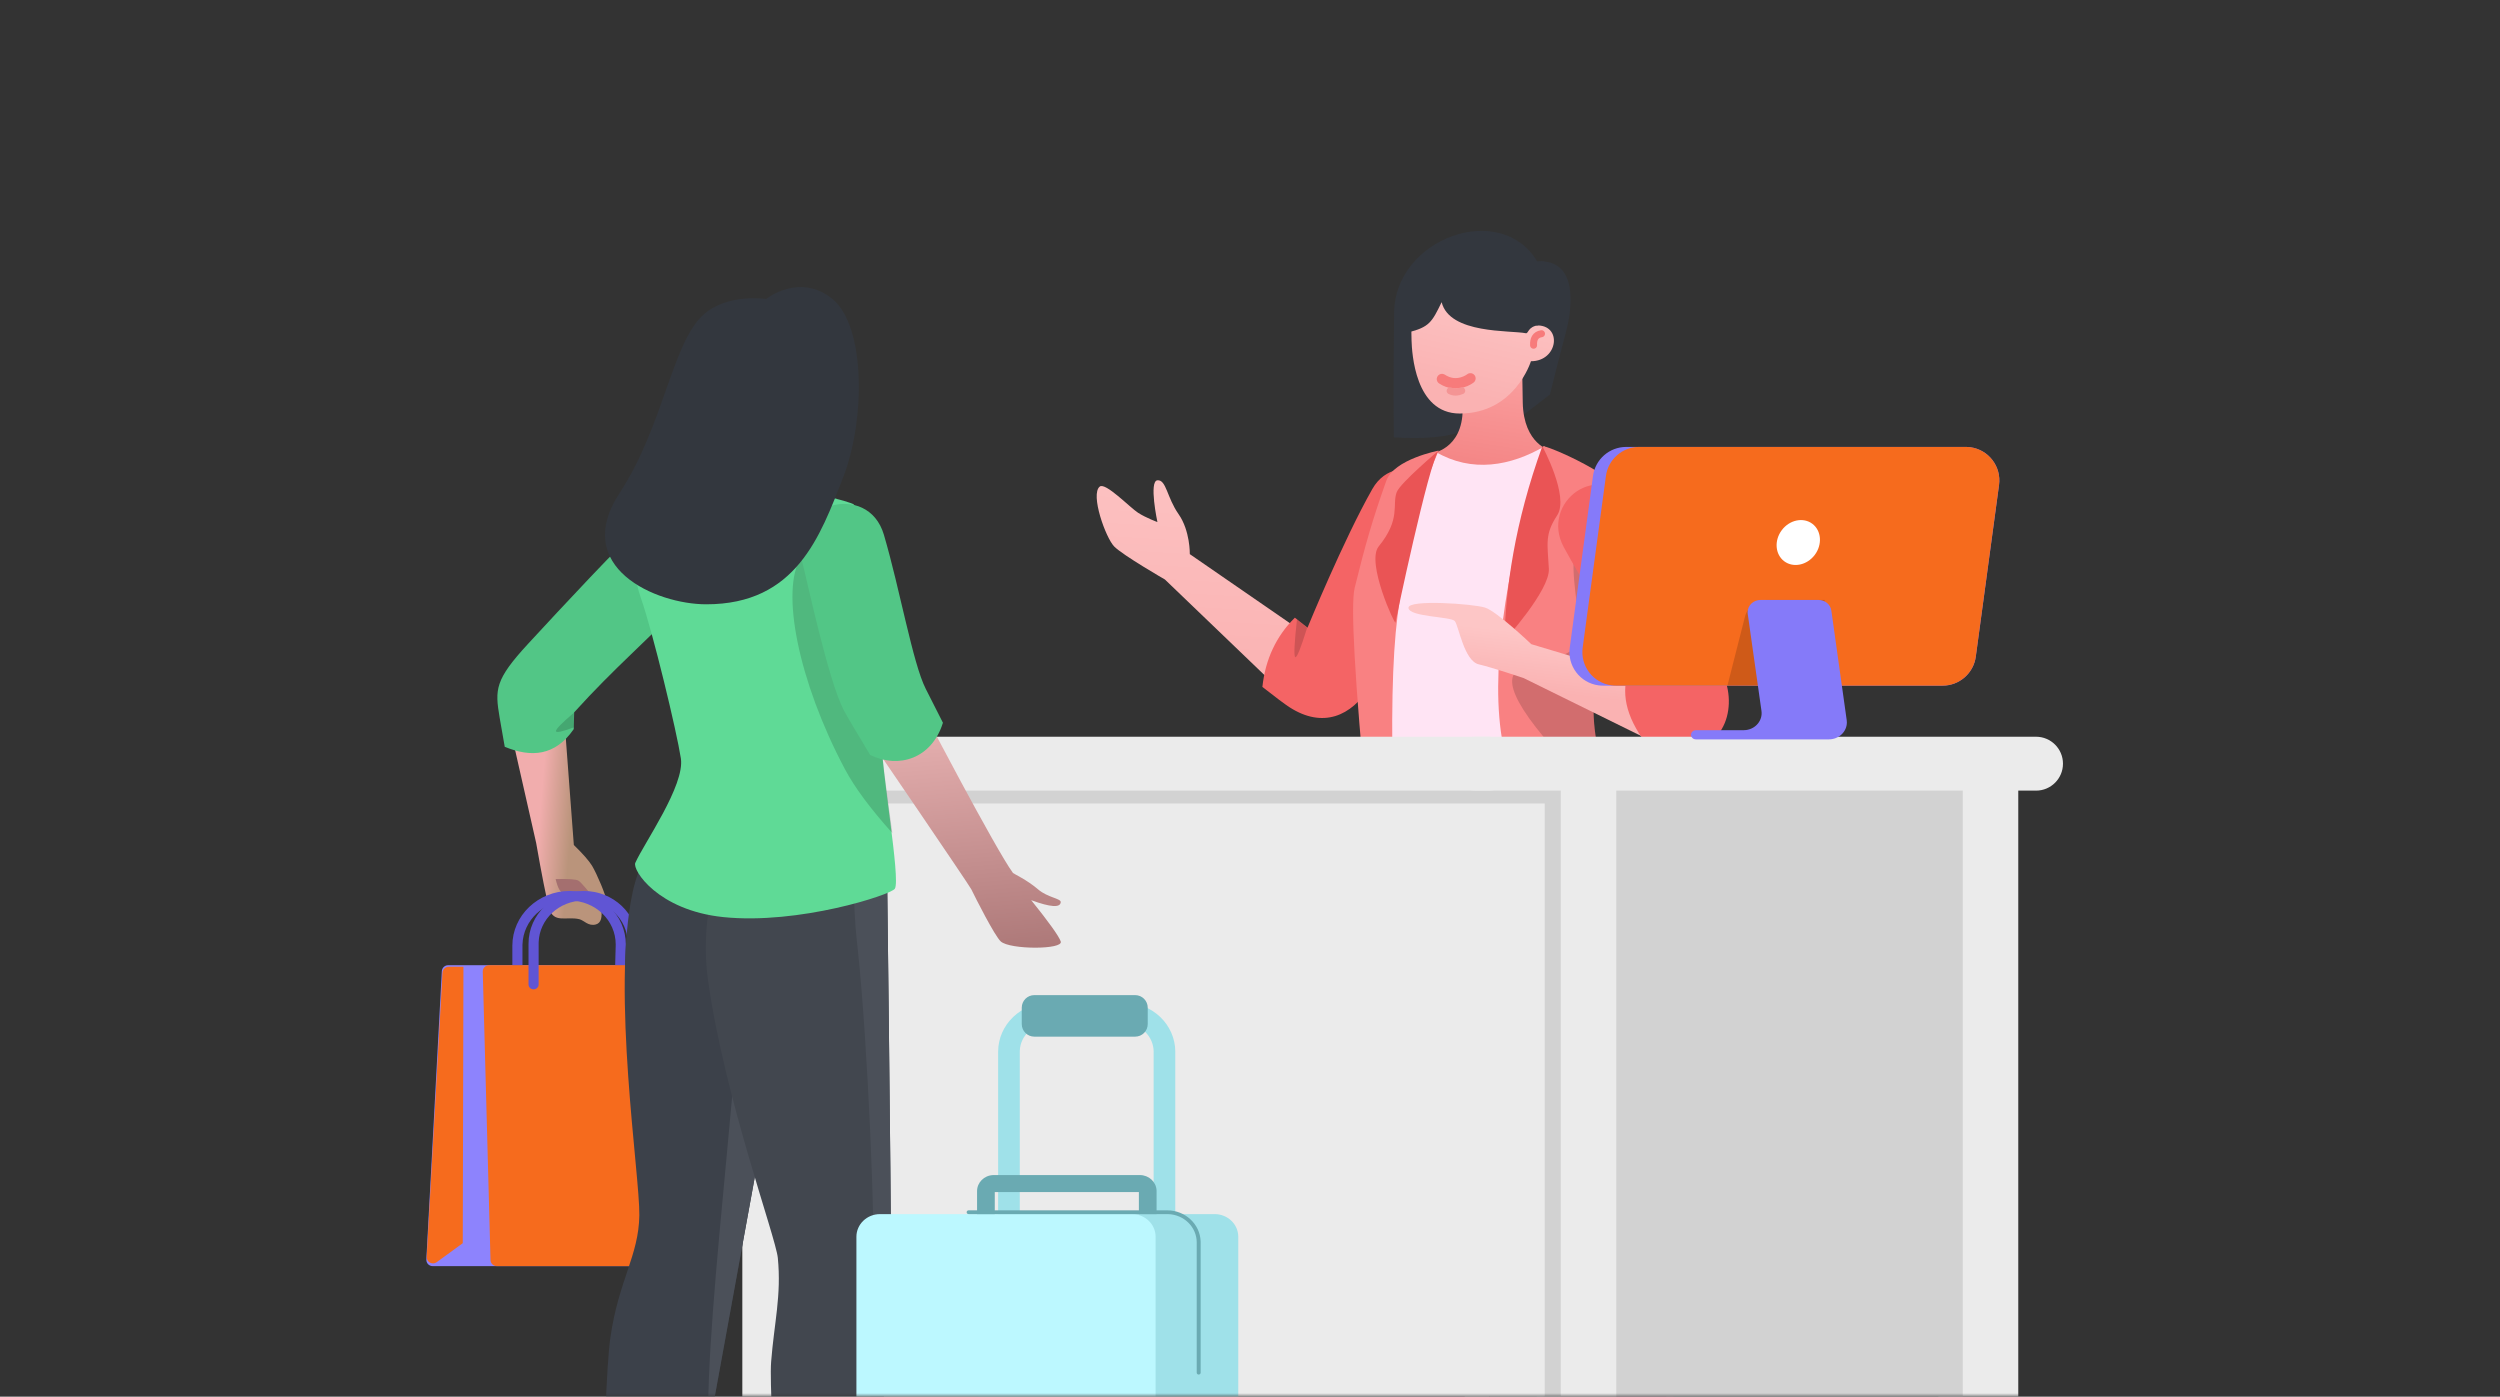 <?xml version="1.0" encoding="UTF-8"?>
<svg width="358px" height="200px" viewBox="0 0 358 200" version="1.1"
    xmlns="http://www.w3.org/2000/svg" xmlns:xlink="http://www.w3.org/1999/xlink">
    <rect x="0" y="0" width="358" height="200" fill="#333333" stroke="none"/>
    <title>Illustration</title>
    <defs>
        <path
            d="M6,0 L352,0 C355.314,-6.08718376e-16 358,2.686 358,6 L358,200 L358,200 L0,200 L0,6 C-4.05812251e-16,2.686 2.686,6.08718376e-16 6,0 Z"
            id="path-1"></path>
        <linearGradient x1="100%" y1="28.702%" x2="100%" y2="138.491%" id="linearGradient-3">
            <stop stop-color="#7E1939" offset="0%"></stop>
            <stop stop-color="#E35785" offset="100%"></stop>
        </linearGradient>
        <linearGradient x1="100%" y1="28.702%" x2="100%" y2="96.604%" id="linearGradient-4">
            <stop stop-color="#9C2248" offset="0%"></stop>
            <stop stop-color="#E35785" offset="100%"></stop>
        </linearGradient>
        <linearGradient x1="42.833%" y1="-28.186%" x2="50%" y2="91.05%"
            id="linearGradient-5">
            <stop stop-color="#FDC6C6" offset="0%"></stop>
            <stop stop-color="#FAB2B2" offset="100%"></stop>
        </linearGradient>
        <linearGradient x1="44.771%" y1="-28.186%" x2="62.919%" y2="121.547%"
            id="linearGradient-6">
            <stop stop-color="#FFAFAF" offset="0%"></stop>
            <stop stop-color="#F07777" offset="100%"></stop>
        </linearGradient>
        <linearGradient x1="31.713%" y1="-1.016%" x2="55.144%" y2="86.96%"
            id="linearGradient-7">
            <stop stop-color="#FDC6C6" offset="0%"></stop>
            <stop stop-color="#FAB2B2" offset="100%"></stop>
        </linearGradient>
        <linearGradient x1="42.314%" y1="24.938%" x2="50%" y2="63.158%"
            id="linearGradient-8">
            <stop stop-color="#FDC6C6" offset="0%"></stop>
            <stop stop-color="#FAB2B2" offset="100%"></stop>
        </linearGradient>
        <linearGradient x1="40.233%" y1="35.954%" x2="59.343%" y2="59.89%"
            id="linearGradient-9">
            <stop stop-color="#F1ADAD" offset="0%"></stop>
            <stop stop-color="#BA947B" offset="100%"></stop>
        </linearGradient>
        <linearGradient x1="43.599%" y1="-28.186%" x2="50%" y2="111.154%"
            id="linearGradient-10">
            <stop stop-color="#FDC6C6" offset="0%"></stop>
            <stop stop-color="#A47070" offset="100%"></stop>
        </linearGradient>
        <linearGradient x1="46.493%" y1="-28.186%" x2="50%" y2="111.154%"
            id="linearGradient-11">
            <stop stop-color="#FDC6C6" offset="0%"></stop>
            <stop stop-color="#A47070" offset="100%"></stop>
        </linearGradient>
    </defs>
    <g id="📝-Pages-New" stroke="none" stroke-width="1" fill="none" fill-rule="evenodd">
        <g id="Knowledge-Base" transform="translate(-288, -445)">
            <g id="Illustration" transform="translate(288, 445)">
                <mask id="mask-2" fill="white">
                    <use xlink:href="#path-1"></use>
                </mask>
                <g id="Mask"></g>
                <g mask="url(#mask-2)">
                    <g transform="translate(61, 32)">
                        <g id="Wom2.4"
                            transform="translate(141, 109) scale(-1, 1) translate(-141, -109) translate(95, 0.5)">
                            <g id="LLeg" transform="translate(27.062, 78.229)">
                                <path
                                    d="M-6.88594311e-15,4.37589234e-14 C-6.88594311e-15,4.37589234e-14 6.481,59.226 7.01,64.638 C7.539,70.049 6.481,73.968 6.047,79.557 C5.614,85.146 7.701,120.3 7.701,120.3 C10.77,122.06 14.422,122.405 19.065,120.353 C19.065,120.353 23.329,76.56 23.288,66.586 C23.263,60.636 23.912,0.668 23.912,0.668 L-6.88594311e-15,4.37589234e-14 Z"
                                    id="Path" fill="url(#linearGradient-3)"></path>
                                <ellipse id="Oval" fill-opacity="0.192" fill="#FFFFFF"
                                    transform="translate(19.727, 67.045) rotate(3) translate(-19.727, -67.045) "
                                    cx="19.727" cy="67.045" rx="2.584" ry="4.004"></ellipse>
                                <path
                                    d="M10.356,65.124 C10.888,68.87 9.458,75.967 6.066,86.414 L6.023,84.697 C5.975,82.425 5.973,80.654 6.039,79.671 L6.047,79.557 C6.467,74.154 7.469,70.312 7.058,65.174 L6.969,64.224 C6.746,62.034 6.056,55.61 5.19,47.622 L5.665,48.927 C8.293,56.213 9.857,61.612 10.356,65.124 Z"
                                    id="Path" fill-opacity="0.192" fill="#FFFFFF"></path>
                            </g>
                            <g id="RLeg" transform="translate(6.461, 75.75)">
                                <path
                                    d="M16.46,0 C16.46,0 9.389,5.966 7.532,14.537 C4.438,28.825 5.995,55.214 5.903,61 C5.816,66.787 3.593,70.278 2.401,78.46 C1.209,86.642 2.389,123.207 2.389,123.207 C5.549,124.992 8.977,125.12 12.745,123.1 L34.878,1.908 L16.46,0 Z"
                                    id="Path" fill="url(#linearGradient-4)"></path>
                                <ellipse id="Oval" fill-opacity="0.192" fill="#FFFFFF"
                                    transform="translate(17.539, 68.292) rotate(5) translate(-17.539, -68.292) "
                                    cx="17.539" cy="68.292" rx="2.906" ry="4.621"></ellipse>
                                <path
                                    d="M11.749,5.325 L14.511,5.681 C12.084,10.027 10.858,19.938 10.833,35.414 L10.833,35.905 C10.833,59.305 6.321,67.548 4.505,77.622 L4.451,77.927 C3.364,84.174 2.55,94.185 2.008,107.959 L1.953,104.544 C1.802,94.138 1.799,82.595 2.401,78.46 C3.593,70.278 5.816,66.787 5.903,61 L5.907,60.425 C5.906,53.641 4.53,28.396 7.532,14.537 C8.316,10.917 10.03,7.762 11.749,5.325 Z"
                                    id="Path" fill-opacity="0.192" fill="#FFFFFF"></path>
                            </g>
                            <g id="LArm" transform="translate(41.039, 34.685)">
                                <path
                                    d="M36.581,12.166 C36.581,12.166 36.514,8.825 38.192,6.436 C39.87,4.046 39.937,1.508 41.207,1.591 C42.477,1.674 41.219,7.574 41.219,7.574 C41.219,7.574 42.83,6.987 43.988,6.245 C45.145,5.503 48.655,1.844 49.475,2.492 C50.866,3.597 48.626,9.828 47.406,11.074 C46.182,12.321 40.142,15.803 40.142,15.803 L22.352,32.886 L19.692,23.817 L36.581,12.166 Z"
                                    id="Path" fill="url(#linearGradient-5)"></path>
                                <path
                                    d="M0.999,10.658 C3.742,16.721 8.763,27.858 10.833,31.181 C13.427,35.343 17.518,37.176 22.307,34.089 C22.975,33.658 24.268,32.689 26.187,31.183 C25.761,27.228 24.211,23.922 21.539,21.265 C20.329,22.218 19.724,22.695 19.724,22.695 C19.724,22.695 14.578,10.12 10.438,2.835 C6.852,-3.468 -3.175,1.44 0.999,10.658 Z"
                                    id="Path" fill="#F46465"></path>
                                <path
                                    d="M19.778,22.702 C20.699,25.681 21.268,27.085 21.483,26.912 C21.698,26.74 21.616,24.947 21.236,21.534 L19.778,22.702 Z"
                                    id="Path" fill-opacity="0.16" fill="#000000"></path>
                            </g>
                            <g id="Head" transform="translate(22.613, 0)">
                                <path
                                    d="M7.573,21.808 L7.573,27.173 L3.44,24.001 C3.44,24.001 2.17,18.861 1.137,15.043 C0.489,12.649 -1.09,4.547 5.265,4.927 C10.471,-3.821 25.632,1.593 25.752,12.28 C25.898,25.133 25.779,30.138 25.779,30.138 C17.206,30.607 12.381,29.425 7.573,21.808 Z"
                                    id="Path" fill="#33373E"></path>
                                <path
                                    d="M3.351,32.023 C3.351,32.023 7.196,31.162 7.329,25.157 C7.462,19.152 7.369,17.102 7.369,17.102 L15.837,16.957 C15.837,16.957 15.93,23.649 15.931,26.07 C15.935,31.956 20.475,32.438 20.475,32.438 C20.475,32.438 19.699,37.295 12.026,37.706 C6.034,38.027 3.351,32.023 3.351,32.023 Z"
                                    id="Path" fill="url(#linearGradient-6)"></path>
                                <path
                                    d="M5.395,14.104 C1.617,13.964 2.233,19.236 6.157,19.229 C6.157,19.229 8.437,26.718 16.351,26.718 C22.778,26.718 23.196,17.99 23.254,16.248 C23.317,14.392 23.325,8.292 23.325,8.292 L5.248,8.284 L5.395,14.104 Z"
                                    id="Path" fill="url(#linearGradient-7)"></path>
                                <path
                                    d="M5.102,14.069 C6.668,14.315 6.478,15.303 6.904,15.217 C9.065,14.779 17.816,15.357 18.943,10.77 C20.345,13.636 20.687,14.34 23.774,15.109 L23.774,6.712 L4.249,4.927 C4.249,4.927 4.552,13.982 5.102,14.069 Z"
                                    id="Path" fill="#33373E"></path>
                                <path
                                    d="M14.961,21.057 C14.961,21.057 16.284,23.087 18.8,22.407"
                                    id="Path" stroke="#F77B7B" stroke-width="1.5"
                                    stroke-linecap="round"
                                    transform="translate(16.881, 21.802) rotate(-18) translate(-16.881, -21.802) "></path>
                                <path
                                    d="M16.066,23.478 C16.661,23.715 17.226,23.714 17.721,23.439"
                                    id="Path" stroke="#F49494" stroke-linecap="round"
                                    transform="translate(16.894, 23.545) rotate(2) translate(-16.894, -23.545) "></path>
                                <path
                                    d="M5.578,17.034 C5.806,16.219 5.693,15.504 4.842,15.169"
                                    id="Path-8" stroke="#F77B7B" stroke-linecap="round"
                                    transform="translate(5.261, 16.101) rotate(-13) translate(-5.261, -16.101) "></path>
                            </g>
                            <g id="Body" transform="translate(12.921, 30.793)">
                                <path
                                    d="M13.901,0.616 C18.726,3.433 24.304,4.465 29.496,1.407 C37.97,17.333 40.082,36.336 38.044,57.34 C25.687,62.003 15.302,61.086 6.461,55.756 L13.901,0.616 Z"
                                    id="Path" fill="#FFE4F4"></path>
                                <path
                                    d="M14.112,0.629 C22.103,25.581 26.895,60.956 1.938,54.802 C15.195,31.535 -2.827,21.063 1.258,9.038 C2.655,4.927 14.008,0.306 14.112,0.629 Z"
                                    id="Path" fill="#F98182"></path>
                                <path
                                    d="M5.099,10.99 C14.131,12.289 6.685,27.321 9.667,29.585 C12.648,31.85 17.837,32.094 18.396,33.477 C19.521,36.258 14.085,43.277 2.089,54.534 L1.938,54.802 C13.486,34.534 1.3,23.976 0.666,13.642 C2.004,11.641 3.482,10.758 5.099,10.99 Z"
                                    id="Path" fill-opacity="0.16" fill="#000000"></path>
                                <path
                                    d="M14.22,0.616 C14.22,0.616 10.314,7.804 12.094,10.51 C13.869,13.215 13.492,14.468 13.282,18.161 C13.109,21.236 19.655,28.438 19.655,28.438 C19.463,21.029 18.209,11.626 14.22,0.616 Z"
                                    id="Path" fill="#EA5455"></path>
                                <path
                                    d="M29.073,1.232 C32.123,8.522 33.589,14.243 34.956,24.944 C35.716,30.886 35.906,39.987 35.526,52.249 L39.294,52.955 C41.09,34.012 41.688,23.321 41.088,20.882 C39.576,14.742 38.552,11.155 36.556,5.543 C35.457,2.462 29.073,1.232 29.073,1.232 Z"
                                    id="Path" fill="#F98182"></path>
                                <path
                                    d="M29.073,1.232 C29.073,1.232 34.563,5.859 35.069,7.181 C35.76,8.984 34.438,11.016 37.646,14.948 C39.507,17.223 35.266,26.361 35.247,25.845 C35.247,25.703 30.493,3.088 29.073,1.232 Z"
                                    id="Path" fill="#EA5455"></path>
                            </g>
                            <g id="RArm" transform="translate(0, 36.89)">
                                <path
                                    d="M28.712,22.859 C28.712,22.859 33.632,18.163 35.336,17.618 C37.04,17.073 46.373,16.418 46.31,17.65 C46.239,18.969 40.233,18.893 39.677,19.542 C39.122,20.191 38.349,25.243 36.25,25.741 C34.155,26.239 29.811,27.713 29.811,27.713 L10.478,37.235 L12.538,27.714 L28.712,22.859 Z"
                                    id="Path" fill="url(#linearGradient-8)"></path>
                                <path
                                    d="M13.903,2.975 C8.039,10.865 3.032,22.883 1.11,27.568 C-0.812,32.253 1.127,39.32 9.578,37.933 C10.248,37.823 11.129,37.565 12.221,37.161 C15.328,33.1 15.873,29.614 14.713,26.511 C13.985,26.804 13.62,26.95 13.62,26.95 C13.62,26.95 22.02,12.759 24.071,8.954 C27.497,2.6 19.069,-3.976 13.903,2.975 Z"
                                    id="Path" fill="#F46465"></path>
                                <path
                                    d="M13.62,26.95 C10.776,28.275 9.533,28.646 9.89,28.063 C10.248,27.48 12.033,26.19 15.245,24.192 L13.62,26.95 Z"
                                    id="Path" fill-opacity="0.16" fill="#000000"></path>
                            </g>
                        </g>
                        <g id="Group-25" transform="translate(37, 73.5)">
                            <polygon id="Rectangle" fill="#EBEBEB"
                                points="179.554 2.572 191.016 2.572 191.016 146.657 179.554 146.657"></polygon>
                            <polygon id="Rectangle" fill="#D2D2D2"
                                points="115.333 2.572 183.071 2.572 183.071 146.657 115.333 146.657"></polygon>
                            <polygon id="Rectangle" fill="#EBEBEB"
                                points="121.988 2.572 133.451 2.572 133.451 146.657 121.988 146.657"></polygon>
                            <polygon id="Rectangle" fill="#D2D2D2"
                                points="122.924 2.572 125.505 2.572 125.505 146.657 122.924 146.657"></polygon>
                            <polygon id="Rectangle" fill="#EBEBEB"
                                points="111.74 2.572 123.203 2.572 123.203 146.657 111.74 146.657"></polygon>
                            <polygon id="Rectangle" fill="#EBEBEB"
                                points="8.3 2.572 115.258 2.572 115.258 146.657 8.3 146.657"></polygon>
                            <polygon id="Rectangle" fill="#D2D2D2"
                                points="8.224 1.837 125.303 1.837 125.303 9.555 8.224 9.555"></polygon>
                            <path
                                d="M3.859,0 L115.118,0 C117.25,4.47172551e-15 118.977,1.728 118.977,3.859 C118.977,5.99 117.25,7.718 115.118,7.718 L3.859,7.718 C1.728,7.718 2.60988004e-16,5.99 0,3.859 C-2.60988004e-16,1.728 1.728,3.91482006e-16 3.859,0 Z"
                                id="Rectangle" fill="#EBEBEB"></path>
                            <path
                                d="M113.296,0 L193.559,0 C195.69,-1.58910568e-14 197.418,1.728 197.418,3.859 C197.418,5.99 195.69,7.718 193.559,7.718 L113.296,7.718 C111.165,7.718 109.438,5.99 109.438,3.859 C109.438,1.728 111.165,3.91482006e-16 113.296,0 Z"
                                id="Rectangle" fill="#EBEBEB"></path>
                        </g>
                        <g id="Desktop1"
                            transform="translate(194.5, 53) scale(-1, 1) translate(-194.5, -53) translate(163, 32)">
                            <path
                                d="M5.494,-5.53605471e-14 L54.126,-5.53605471e-14 C56.528,-5.66899778e-14 58.56,1.776 58.883,4.156 L62.211,28.74 C62.567,31.367 60.726,33.785 58.099,34.141 C57.885,34.17 57.67,34.184 57.455,34.184 L8.822,34.184 C6.42,34.184 4.388,32.409 4.066,30.028 L0.737,5.444 C0.381,2.817 2.223,0.399 4.85,0.043 C5.063,0.015 5.278,-5.70973333e-14 5.494,-5.53605471e-14 Z"
                                id="Rectangle" fill="#857AF9"></path>
                            <path
                                d="M5.494,-5.53605471e-14 L52.275,-5.53605471e-14 C54.677,-6.00687253e-14 56.709,1.776 57.031,4.156 L60.36,28.74 C60.716,31.367 58.874,33.785 56.247,34.141 C56.034,34.17 55.819,34.184 55.603,34.184 L8.822,34.184 C6.42,34.184 4.388,32.409 4.066,30.028 L0.737,5.444 C0.381,2.817 2.223,0.399 4.85,0.043 C5.063,0.015 5.278,-5.70973333e-14 5.494,-5.53605471e-14 Z"
                                id="Rectangle" fill="#F66B1D"></path>
                            <path
                                d="M25.714,21.913 L34.026,21.913 C35.49,21.913 36.767,22.906 37.127,24.324 L39.635,34.184 L39.635,34.184 L25.714,34.087 L25.714,21.913 Z"
                                id="Rectangle" fill-opacity="0.16" fill="#000000"></path>
                            <ellipse id="Oval" fill="#FFFFFF"
                                transform="translate(29.486, 13.689) rotate(-37) translate(-29.486, -13.689) "
                                cx="29.486" cy="13.689" rx="2.952" ry="3.355"></ellipse>
                            <path
                                d="M34.89,21.913 C35.913,21.913 36.742,22.698 36.742,23.666 C36.742,23.736 36.737,23.806 36.729,23.875 L34.757,37.805 C34.568,39.138 35.557,40.363 36.964,40.542 C37.077,40.556 37.191,40.563 37.306,40.563 L44.151,40.563 C44.535,40.563 44.846,40.858 44.846,41.221 C44.846,41.584 44.535,41.878 44.151,41.878 L25.101,41.878 C23.681,41.878 22.529,40.788 22.529,39.443 C22.529,39.336 22.537,39.229 22.552,39.123 L24.747,23.457 C24.859,22.576 25.648,21.913 26.585,21.913 L34.89,21.913 Z"
                                id="Path" fill="#857AF9"></path>
                        </g>
                        <g id="Wom4.7"
                            transform="translate(46, 114.5) scale(-1, 1) translate(-46, -114.5) translate(0, 8.5)">
                            <g id="RArm" transform="translate(50.825, 32.532)">
                                <g id="Group-10"
                                    transform="translate(21.761, 42.486) scale(-1, 1) rotate(-15) translate(-21.761, -42.486) translate(16.261, 24.486)">
                                    <path
                                        d="M5.778,23.755 C6.712,25.319 7.297,26.507 7.533,27.316 C7.888,28.53 8.388,32.052 8.222,32.729 C8.111,33.181 7.776,33.387 7.218,33.348 C7.098,34.823 6.652,35.56 5.878,35.56 C4.75,35.56 4.41,34.559 3.788,34.22 C2.099,33.303 0.022,33.923 0.022,31.515 C0.022,29.909 0.229,26.77 0.643,22.097 L1.484,0.553 L10.008,1.369 L5.778,23.755 Z"
                                        id="Path-17" fill="url(#linearGradient-9)"></path>
                                    <path
                                        d="M7.218,33.348 C6.089,30.618 5.376,29.114 5.077,28.838 C4.779,28.561 3.753,28.214 1.999,27.796 C1.954,29.191 2.176,29.95 2.664,30.075 C3.056,30.175 4.957,31.289 5.932,31.953 C6.263,32.178 6.692,32.643 7.218,33.348 Z"
                                        id="Path-18" fill="#A46F6F"></path>
                                </g>
                                <path
                                    d="M10.101,2.065 C2.983,-4.102 -3.95,4.865 2.662,11.653 C10.052,19.242 13.981,22.39 19.957,28.978 C19.957,28.978 19.976,29.779 20.015,31.379 C22.683,35.242 26.105,35.471 29.896,33.91 C30.27,31.801 30.515,30.398 30.632,29.701 C31.305,25.691 31.326,24.331 26.53,19.137 C21.734,13.944 13.191,4.742 10.101,2.065 Z"
                                    id="Path" fill="#52C686"></path>
                                <path
                                    d="M19.994,29.03 C21.706,30.489 22.562,31.362 22.562,31.651 C22.562,31.94 21.706,31.764 19.994,31.123 L19.994,29.03 Z"
                                    id="Path-24" fill-opacity="0.16" fill="#000000"></path>
                            </g>
                            <g id="Group-72"
                                transform="translate(70.5, 114.048) scale(-1, 1) translate(-70.5, -114.048) translate(49, 86.548)">
                                <path
                                    d="M3.169,11.171 L35.578,11.171 C36.075,11.171 36.478,11.574 36.478,12.071 L36.478,53.361 C36.478,53.858 36.075,54.261 35.578,54.261 L0.95,54.261 C0.453,54.261 0.05,53.858 0.05,53.361 C0.05,53.345 0.05,53.329 0.051,53.313 L2.27,12.023 C2.296,11.546 2.691,11.171 3.169,11.171 Z"
                                    id="Rectangle" fill="#8D83FD"></path>
                                <path
                                    d="M20.589,0.537 C25.023,0.537 28.618,3.967 28.618,8.198 L28.617,8.296 L28.495,12.847 C28.484,13.228 28.152,13.529 27.752,13.519 C27.379,13.51 27.08,13.233 27.05,12.886 L27.048,12.811 L27.168,8.36 C27.17,8.306 27.17,8.252 27.17,8.198 C27.17,4.73 24.224,1.918 20.589,1.918 C16.91,1.918 13.916,4.717 13.819,8.205 L13.816,8.38 L13.816,12.829 C13.816,13.21 13.492,13.519 13.092,13.519 C12.719,13.519 12.412,13.25 12.373,12.904 L12.369,12.829 L12.369,8.38 C12.369,4.048 16.049,0.537 20.589,0.537 Z"
                                    id="Path" fill="#6055D4"></path>
                                <path
                                    d="M9.031,11.171 L39.1,11.171 C39.578,11.171 39.973,11.546 39.998,12.023 L42.218,53.313 C42.244,53.809 41.864,54.233 41.367,54.26 C41.351,54.261 41.335,54.261 41.319,54.261 L10.14,54.261 C9.653,54.261 9.254,53.873 9.241,53.386 L8.131,12.096 C8.118,11.599 8.51,11.185 9.007,11.172 C9.015,11.172 9.023,11.171 9.031,11.171 Z"
                                    id="Rectangle" fill="#F66B1D"></path>
                                <path
                                    d="M22.583,0.537 C26.853,0.537 30.314,3.84 30.314,7.913 L30.312,8.087 L30.167,13.95 C30.158,14.331 29.826,14.633 29.427,14.624 C29.054,14.616 28.753,14.339 28.723,13.993 L28.72,13.917 L28.865,8.055 C28.866,8.008 28.867,7.961 28.867,7.913 C28.867,4.602 26.054,1.918 22.583,1.918 C19.081,1.918 16.23,4.581 16.135,7.901 L16.132,8.073 L16.132,13.934 C16.132,14.315 15.808,14.624 15.408,14.624 C15.035,14.624 14.728,14.355 14.689,14.009 L14.685,13.934 L14.685,8.073 C14.685,3.911 18.221,0.537 22.583,0.537 Z"
                                    id="Path" fill="#6055D4"></path>
                                <path
                                    d="M5.365,11.388 L5.268,50.976 L1.534,53.696 C1.132,53.989 0.569,53.901 0.277,53.499 C0.154,53.331 0.094,53.126 0.105,52.919 L2.366,12.239 C2.393,11.762 2.787,11.388 3.265,11.388 L5.365,11.388 L5.365,11.388 Z"
                                    id="Path-98" fill="#F66B1D"></path>
                            </g>
                            <g id="RLeg" transform="translate(35.168, 72.744)">
                                <path
                                    d="M0,1.902 L18.341,0 L18.61,0.239 C19.917,1.427 25.598,6.946 27.23,14.489 C30.312,28.73 26.188,55.031 26.279,60.799 C26.366,66.566 29.222,70.046 30.41,78.201 C31.597,86.355 31.709,122.799 31.709,122.799 C28.561,124.579 25.792,124.706 22.039,122.693 L0,1.902 Z"
                                    id="Path" fill="#3C414A"></path>
                                <path
                                    d="M16.383,91.69 L1.82852956e-14,1.902 L10.197,0.844 C10.652,32.037 16.993,74.2 16.383,91.69 Z"
                                    id="Path" fill="#4B5059"></path>
                            </g>
                            <g id="LLEg" transform="translate(16.305, 75.215)">
                                <path
                                    d="M9.766,0.666 L30.36,0 L30.514,0.272 C31.514,2.08 36.989,12.668 35.299,24.703 C32.925,41.595 25.605,61.399 25.31,64.424 C24.783,69.818 25.837,73.723 26.269,79.294 C26.7,84.865 23.978,119.903 23.978,119.903 C20.922,121.656 17.286,122.001 12.662,119.956 C10.309,88.228 9.121,69.853 9.101,64.832 C9.07,57.301 9.766,0.666 9.766,0.666 Z"
                                    id="Path" fill="#42474F"></path>
                                <path
                                    d="M14.003,18.937 L13.865,20.189 C12.444,33.386 11.243,61.414 11.75,65.736 L11.821,66.284 C12.388,71.053 12.237,83.023 11.367,102.196 L10.595,91.191 C9.661,77.563 9.165,68.951 9.106,65.352 L9.101,64.832 C9.07,57.301 9.766,0.666 9.766,0.666 L14.109,0.526 C14.573,7.767 14.538,13.904 14.003,18.937 Z"
                                    id="Path" fill="#4B5059"></path>
                            </g>
                            <g id="Body" transform="translate(23.257, 29.184)">
                                <path
                                    d="M31.41,2.554 C34.116,6.345 38.624,19.214 38.88,22.109 C39.168,25.448 35.416,30.768 35.354,35.602 C35.299,40.437 38.153,56.222 37.295,57.582 C36.757,58.443 23.533,62.762 12.722,61.644 C3.387,60.678 -0.333,54.909 0.129,53.872 C1.392,51.04 7.25,42.775 6.653,38.917 C6.063,35.059 2.637,20.818 0.936,15.972 C-0.758,11.125 -0.193,6.036 2.969,3.951 C4.534,2.919 8.709,-0.013 16.145,4.42175139e-05 C23.58,0.014 31.201,2.26 31.41,2.554 Z"
                                    id="Path" fill="#5FDA96"
                                    transform="translate(19.448, 30.914) scale(-1, 1) translate(-19.448, -30.914) "></path>
                                <path
                                    d="M3.265,11.516 L3.951,11.221 C10.141,8.607 13.834,8.234 15.028,10.101 C18.024,14.785 15.441,27.864 8.752,40.456 C7.365,43.068 5.101,46.121 1.96,49.615 L2.177,47.972 C2.794,43.383 3.571,38.147 3.542,35.602 C3.48,30.768 -0.272,25.448 0.016,22.109 C0.156,20.525 1.57,15.953 3.265,11.516 Z"
                                    id="Path" fill-opacity="0.16" fill="#000000"></path>
                            </g>
                            <g id="Head" transform="translate(32.727, 8.206)"
                                fill="url(#linearGradient-10)">
                                <path
                                    d="M1.84,5.121 C-0.694,5.386 -0.514,9.636 2.571,9.858 C3.201,13.956 5.45,15.908 8.191,16.134 L8.039,22.332 L20.165,22.325 C20.165,22.325 16.75,17.947 16.92,11.953 C17.091,5.958 16.806,0.328 16.806,0.328 L1.1,0.597 L1.84,5.121 Z"
                                    id="Path"></path>
                            </g>
                            <g id="LArm" transform="translate(0, 31.661)">
                                <path
                                    d="M26.786,32.07 C26.786,32.07 15.174,54.537 14.942,55.215 C14.49,56.535 12.43,62.256 11.662,63.14 C10.494,64.482 2.883,65.412 3.142,64.186 C3.307,63.402 4.467,61.273 6.621,57.798 C4.009,59.142 2.621,59.411 2.457,58.604 C2.347,58.066 4.227,57.736 5.46,56.379 C6.858,54.841 8.678,53.721 8.735,53.619 C10.817,49.888 18.762,28.736 18.762,28.736 L26.786,32.07 Z"
                                    id="Path" fill="url(#linearGradient-11)"
                                    transform="translate(14.619, 46.747) rotate(7) translate(-14.619, -46.747) "></path>
                                <path
                                    d="M26.423,4.427 C24.124,12.255 22.288,22.818 20.443,26.461 C20.141,27.057 19.318,28.683 17.973,31.338 C19.551,36.446 24.287,37.979 28.395,35.946 C30.474,32.504 31.728,30.377 32.156,29.565 C34.41,25.291 37.426,10.913 38.284,7.624 C40.251,0.086 28.723,-3.4 26.423,4.427 Z"
                                    id="Path" fill="#52C686"></path>
                            </g>
                            <path
                                d="M32.114,30.084 C38.319,20.658 39.641,8.656 44.041,4.627 C47.533,1.43 53.077,2.317 53.077,2.317 C53.077,2.317 57.878,-1.525 62.586,2.317 C67.294,6.159 67.37,19.52 64.096,27.918 C60.823,36.316 57.387,46.036 44.509,46.036 C37.293,46.036 25.105,40.73 32.114,30.084 Z"
                                id="Path" fill="#33373E"
                                transform="translate(48.189, 23.323) scale(-1, 1) translate(-48.189, -23.323) "></path>
                        </g>
                        <g id="Group-113" transform="translate(56, 110.5)">
                            <path
                                d="M43.972,1.081 C48.02,1.081 51.301,4.228 51.301,8.11 L51.301,62.179 L25.933,62.179 L25.933,8.11 C25.933,4.228 29.214,1.081 33.261,1.081 L43.972,1.081 Z M43.972,4.055 L33.261,4.055 C30.972,4.055 29.108,5.8 29.035,7.979 L29.033,8.11 L29.033,59.205 L48.201,59.205 L48.201,8.11 C48.201,5.915 46.381,4.127 44.109,4.057 L43.972,4.055 Z"
                                id="Rectangle" fill="#9FE1E9"></path>
                            <path
                                d="M31.115,0 L45.555,0 C46.549,-4.04660118e-16 47.355,0.806 47.355,1.8 L47.355,4.148 C47.355,5.142 46.549,5.948 45.555,5.948 L31.115,5.948 C30.121,5.948 29.315,5.142 29.315,4.148 L29.315,1.8 C29.315,0.806 30.121,-3.94290921e-17 31.115,0 Z"
                                id="Rectangle" fill="#6AAAB2"></path>
                            <path
                                d="M46.227,25.769 C47.512,25.769 48.56,26.739 48.621,27.956 L48.623,28.067 L48.623,33.678 L46.087,33.678 L46.087,28.202 L25.452,28.202 L25.452,33.252 L22.915,33.252 L22.915,28.067 C22.915,26.836 23.925,25.83 25.195,25.772 L25.311,25.769 L46.227,25.769 Z"
                                id="Path" fill="#6AAAB2"></path>
                            <path
                                d="M26.496,31.36 L56.939,31.36 C58.807,31.36 60.321,32.812 60.321,34.604 L60.321,103.812 C60.321,105.603 58.807,107.056 56.939,107.056 L26.496,107.056 C24.628,107.056 23.114,105.603 23.114,103.812 L23.114,34.604 C23.114,32.812 24.628,31.36 26.496,31.36 Z"
                                id="Rectangle" fill="#9FE1E9"></path>
                            <path
                                d="M9.02,31.36 L45.1,31.36 C46.968,31.36 48.483,32.812 48.483,34.604 L48.483,103.812 C48.483,105.603 46.968,107.056 45.1,107.056 L9.02,107.056 C7.152,107.056 5.638,105.603 5.638,103.812 L5.638,34.604 C5.638,32.812 7.152,31.36 9.02,31.36 Z"
                                id="Rectangle" fill="#BCF8FF"></path>
                            <path
                                d="M50.142,30.819 C52.74,30.819 54.856,32.803 54.932,35.277 L54.934,35.415 L54.934,54.069 C54.934,54.218 54.808,54.339 54.652,54.339 C54.514,54.339 54.398,54.243 54.375,54.117 L54.37,54.069 L54.37,35.415 C54.37,33.219 52.551,31.431 50.279,31.362 L50.142,31.36 L21.704,31.36 C21.549,31.36 21.422,31.239 21.422,31.089 C21.422,30.957 21.522,30.846 21.654,30.823 L21.704,30.819 L50.142,30.819 Z"
                                id="Path-216" fill="#6AAAB2"></path>
                        </g>
                    </g>
                </g>
            </g>
        </g>
    </g>
</svg>